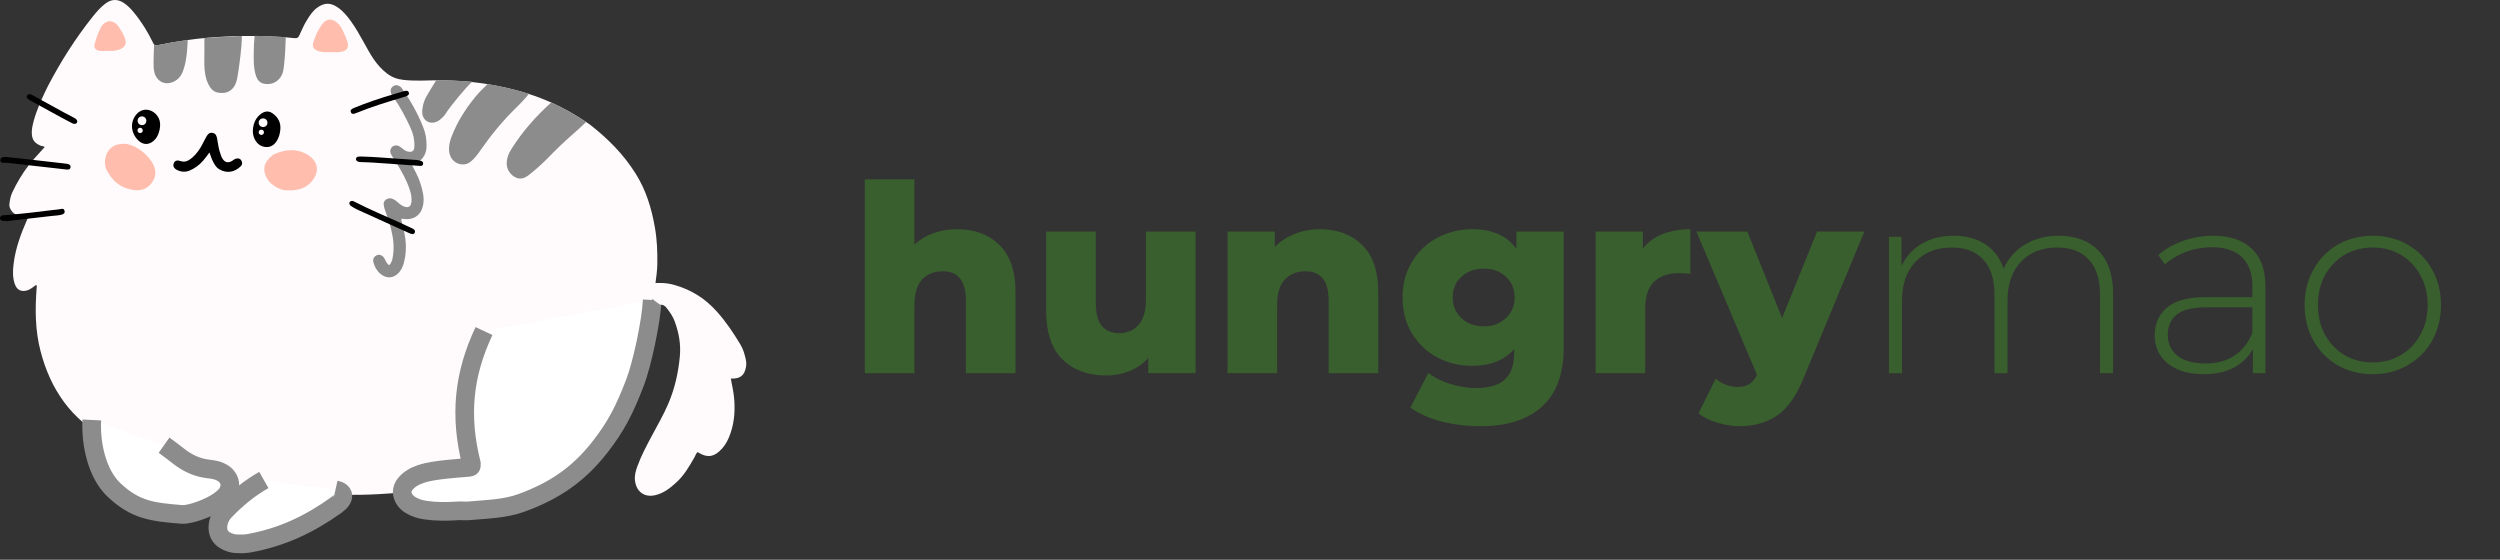 <svg width="268" height="60" viewBox="0 0 268 60" fill="none" xmlns="http://www.w3.org/2000/svg">
<rect x="0" y="0" width="268" height="60" fill="#333333" stroke="none"/>
<path d="M70.463 28.359C70.45 29.014 70.355 29.695 70.269 30.319C70.183 30.944 70.075 31.491 69.955 32.081C69.882 32.443 69.804 32.788 69.713 33.141C69.524 33.89 69.343 34.631 69.093 35.363C68.451 37.237 67.775 39.059 66.84 40.817C65.505 43.324 63.761 45.34 61.499 47.063C60.508 47.816 59.509 48.544 58.419 49.148C56.239 50.354 53.939 51.103 51.506 51.603C48.788 52.163 46.069 52.49 43.321 52.766C42.43 52.856 41.542 52.917 40.651 52.968C39.358 53.046 38.075 53.059 36.782 53.046C35.697 53.033 34.611 53.003 33.522 52.951C31.674 52.865 29.83 52.701 27.991 52.52C27.612 52.481 27.237 52.438 26.862 52.387C26.13 52.283 25.402 52.184 24.678 52.033C22.322 51.551 20.061 50.905 17.821 50.026C15.775 49.225 13.737 48.411 11.799 47.368C11.605 47.265 11.411 47.157 11.226 47.032C9.567 45.913 8.09 44.758 6.88 43.121C5.669 41.484 4.868 39.645 4.351 37.659C3.769 35.428 3.752 33.197 3.925 30.914C3.933 30.828 3.95 30.715 3.942 30.664C3.933 30.612 3.938 30.573 3.899 30.569C3.744 30.565 3.705 30.685 3.563 30.771C3.421 30.858 3.227 31.013 3.05 31.082C2.365 31.349 1.818 31.142 1.581 30.436C1.34 29.729 1.37 29.027 1.456 28.303C1.663 26.606 2.232 25.077 2.917 23.522C2.925 23.505 2.934 23.488 2.942 23.466C3.042 23.255 3.145 23.04 3.24 22.828C3.244 22.82 3.27 22.798 3.248 22.803C3.227 22.807 3.158 22.841 3.102 22.846C3.093 22.846 3.175 22.833 3.067 22.85C2.96 22.867 2.637 23.001 2.434 23.044C2.232 23.083 1.956 23.044 1.706 22.979C1.698 22.979 1.861 23.031 1.642 22.962C1.426 22.893 0.957 22.359 1.004 21.915C1.051 21.472 1.12 21.041 1.314 20.632C1.81 19.585 2.37 18.633 3.076 17.72C3.227 17.522 3.382 17.341 3.541 17.151C3.567 17.121 3.593 17.091 3.619 17.061C4.002 16.626 4.398 16.199 4.786 15.768C4.687 15.656 4.528 15.678 4.407 15.635C3.791 15.407 3.459 15.053 3.412 14.386C3.378 13.886 3.481 13.481 3.614 12.96C3.748 12.443 3.981 11.814 4.192 11.28C4.261 11.099 4.347 10.901 4.433 10.716C4.661 10.216 4.889 9.708 5.144 9.212C6.518 6.585 8.06 4.151 9.908 1.825C10.343 1.282 10.774 0.761 11.368 0.335C11.962 -0.088 12.587 -0.118 13.229 0.287C13.651 0.554 14.004 0.916 14.323 1.304C15.167 2.32 15.835 3.41 16.412 4.595C16.451 4.672 16.442 4.707 16.537 4.784C16.628 4.862 16.727 4.883 16.903 4.845C17.954 4.629 19.053 4.435 20.134 4.285C20.728 4.203 21.331 4.134 21.93 4.078C23.261 3.953 24.601 3.888 25.936 3.862C26.393 3.854 26.849 3.854 27.306 3.858C28.271 3.871 29.24 3.91 30.201 3.966C30.347 3.974 30.502 3.992 30.64 4C30.941 4.022 31.303 4.065 31.579 4.091C31.855 4.117 31.971 4.039 32.079 3.811C32.333 3.272 32.552 2.721 32.867 2.213C33.181 1.704 33.504 1.183 33.995 0.83C34.749 0.287 35.391 0.253 36.171 0.77C36.748 1.149 37.196 1.696 37.601 2.251C38.126 2.971 38.561 3.755 38.992 4.526C39.345 5.15 39.681 5.805 40.086 6.382C40.491 6.96 40.944 7.468 41.491 7.881C42.038 8.299 42.593 8.489 43.265 8.566C43.937 8.644 44.626 8.648 45.307 8.639C45.794 8.631 46.285 8.605 46.776 8.609C47.943 8.609 49.102 8.657 50.265 8.756C50.377 8.764 50.493 8.782 50.605 8.795C51.165 8.859 51.73 8.928 52.285 9.023C53.789 9.277 55.249 9.609 56.7 10.074C57.528 10.341 58.307 10.642 59.1 10.996C60.405 11.582 61.645 12.284 62.839 13.085C63.007 13.197 63.183 13.309 63.347 13.438C65.229 14.924 66.849 16.557 68.133 18.599C69.257 20.382 69.838 22.299 70.2 24.358C70.437 25.676 70.489 27.015 70.463 28.359Z" fill="#FFFAFB"/>
<path d="M35.512 5.59C35.137 5.59 34.62 5.62 34.228 5.508C33.672 5.348 33.405 5.06 33.612 4.452C33.819 3.845 34.094 3.186 34.495 2.643C35.008 1.95 35.615 1.924 36.24 2.527C36.481 2.76 36.645 3.044 36.791 3.367C36.938 3.69 37.114 4.069 37.23 4.422C37.441 5.073 37.222 5.456 36.524 5.564C36.201 5.62 35.886 5.59 35.512 5.59Z" fill="#FFBDAE"/>
<path d="M11.286 5.469C11.075 5.46 10.842 5.478 10.631 5.443C10.252 5.374 10.046 5.137 10.14 4.754C10.291 4.155 10.498 3.587 10.765 3.031C10.838 2.885 10.929 2.734 11.045 2.618C11.445 2.23 11.868 2.165 12.337 2.471C12.565 2.622 12.712 2.846 12.854 3.066C13.078 3.41 13.285 3.768 13.41 4.155C13.591 4.715 13.405 5.047 12.871 5.28C12.634 5.383 12.354 5.435 12.092 5.456C11.829 5.478 11.553 5.443 11.286 5.439C11.282 5.448 11.295 5.469 11.286 5.469Z" fill="#FFBDAE"/>
<path d="M69.92 32.159C69.795 34.562 68.818 39.077 68.077 41.002C66.914 44.026 66.039 45.693 64.372 47.851C62.033 50.875 59.423 52.619 55.938 53.894C54.09 54.575 52.195 54.579 50.269 54.76C49.877 54.795 49.49 54.739 49.098 54.764C47.922 54.842 46.763 54.855 45.596 54.683C45.036 54.601 44.51 54.437 44.019 54.144C43.786 54.002 43.571 53.825 43.416 53.602C43.02 53.033 43.007 52.43 43.438 51.891C43.873 51.353 44.45 51.043 45.075 50.827C45.936 50.53 46.897 50.427 47.758 50.323C48.62 50.22 49.382 50.186 50.2 50.108C50.554 50.074 50.532 50.018 50.532 49.703C49.266 44.629 49.658 40.218 51.885 35.488" fill="white"/>
<path d="M69.92 32.159C69.795 34.562 68.818 39.077 68.077 41.002C66.914 44.026 66.039 45.693 64.372 47.851C62.033 50.875 59.423 52.619 55.938 53.894C54.09 54.575 52.195 54.579 50.269 54.76C49.877 54.795 49.49 54.739 49.098 54.764C47.922 54.842 46.763 54.855 45.596 54.683C45.036 54.601 44.51 54.437 44.019 54.144C43.786 54.002 43.571 53.825 43.416 53.602C43.02 53.033 43.007 52.43 43.438 51.891C43.873 51.353 44.45 51.043 45.075 50.827C45.936 50.53 46.897 50.427 47.758 50.323C48.62 50.22 49.382 50.186 50.2 50.108C50.554 50.074 50.532 50.018 50.532 49.703C49.266 44.629 49.658 40.218 51.885 35.488" stroke="#8C8C8C" stroke-width="2" stroke-miterlimit="10"/>
<path d="M78.341 40.584C78.488 41.346 78.665 42.113 78.716 42.889C78.811 44.306 78.682 45.602 78.13 46.916C77.889 47.489 77.553 47.993 77.088 48.402C76.36 49.04 75.705 49.014 74.9 48.532C74.861 48.51 74.801 48.45 74.766 48.48C74.615 48.605 74.559 48.824 74.46 49.001C73.896 49.979 73.349 50.944 72.509 51.711C71.837 52.326 71.144 52.878 70.23 53.085C69.059 53.352 68.201 52.693 68.068 51.504C68.008 50.97 68.15 50.466 68.335 49.962C68.753 48.812 69.304 47.799 69.89 46.697C70.476 45.594 71.144 44.444 71.648 43.263C72.337 41.644 72.716 39.964 72.879 38.206C73 36.906 72.78 35.699 72.337 34.476C72.134 33.907 71.794 33.429 71.419 32.96C71.294 32.8 71.096 32.675 70.924 32.671C70.752 32.663 70.691 32.615 70.588 32.542C70.222 32.279 69.882 32.021 69.52 31.758C69.451 31.706 69.39 31.65 69.33 31.59C69.132 31.383 68.951 31.194 69.041 30.884C69.132 30.573 69.408 30.418 69.726 30.384C70.597 30.289 71.449 30.306 72.298 30.548C74.124 31.069 75.563 31.978 76.829 33.382C77.82 34.48 78.617 35.678 79.375 36.936C79.677 37.44 79.832 37.987 79.953 38.555C80.004 38.805 80.017 39.059 79.974 39.318C79.815 40.287 79.302 40.623 78.341 40.584Z" fill="#FFFAFB"/>
<path d="M17.588 47.722C18.148 48.118 18.665 48.544 19.216 48.958C20.172 49.682 21.159 50.138 22.357 50.276C22.779 50.323 23.222 50.388 23.584 50.56C23.95 50.733 24.204 50.909 24.407 51.228C24.743 51.758 24.687 52.288 24.42 52.796C24.222 53.175 23.709 53.558 23.451 53.739C22.464 54.441 20.392 55.212 19.492 55.144C16.348 54.894 14.508 54.687 12.212 52.512C10.369 50.763 9.714 47.554 9.839 45.021" fill="white"/>
<path d="M17.588 47.722C18.148 48.118 18.665 48.544 19.216 48.958C20.172 49.682 21.159 50.138 22.357 50.276C22.779 50.323 23.222 50.388 23.584 50.56C23.95 50.733 24.204 50.909 24.407 51.228C24.743 51.758 24.687 52.288 24.42 52.796C24.222 53.175 23.709 53.558 23.451 53.739C22.464 54.441 20.392 55.212 19.492 55.144C16.348 54.894 14.508 54.687 12.212 52.512C10.369 50.763 9.714 47.554 9.839 45.021" stroke="#8C8C8C" stroke-width="2" stroke-miterlimit="10"/>
<path d="M35.96 52.516C36.059 52.538 36.162 52.546 36.257 52.585C36.774 52.787 36.912 53.175 36.58 53.636C36.442 53.825 36.261 53.985 36.068 54.127C33.138 56.225 30.192 57.612 26.625 58.249C26.354 58.297 26.113 58.301 25.803 58.305C25.492 58.305 25.092 58.297 24.747 58.193C23.636 57.862 23.149 57.099 23.438 55.949C23.554 55.488 23.774 55.113 24.11 54.764C25.35 53.472 26.716 52.344 28.284 51.452" fill="white"/>
<path d="M35.96 52.516C36.059 52.538 36.162 52.546 36.257 52.585C36.774 52.787 36.912 53.175 36.58 53.636C36.442 53.825 36.261 53.985 36.068 54.127C33.138 56.225 30.192 57.612 26.625 58.249C26.354 58.297 26.113 58.301 25.803 58.305C25.492 58.305 25.092 58.297 24.747 58.193C23.636 57.862 23.149 57.099 23.438 55.949C23.554 55.488 23.774 55.113 24.11 54.764C25.35 53.472 26.716 52.344 28.284 51.452" stroke="#8C8C8C" stroke-width="2" stroke-miterlimit="10"/>
<path d="M44.135 17.629C44.459 18.31 44.816 18.853 45.049 19.602C45.281 20.347 45.522 21.136 45.359 21.971C45.156 23.04 44.398 23.591 43.313 23.479C43.231 23.47 43.132 23.423 43.08 23.457C42.959 23.539 43.037 23.681 43.067 23.789C43.227 24.418 43.386 25.03 43.463 25.671C43.562 26.524 43.515 27.347 43.295 28.178C43.192 28.558 43.037 28.915 42.77 29.212C42.184 29.863 41.443 29.897 40.78 29.354C40.409 29.049 40.155 28.583 40.048 28.183C39.936 27.782 40.048 27.537 40.379 27.369C40.711 27.201 41.051 27.416 41.211 27.709C41.37 28.002 41.452 28.239 41.715 28.441C41.917 28.234 42.029 27.972 42.081 27.696C42.296 26.606 42.184 25.602 41.921 24.547C41.749 23.849 41.508 23.195 41.275 22.527C41.254 22.462 41.219 22.385 41.211 22.337C41.12 21.967 41.034 21.627 41.396 21.385C41.758 21.144 42.107 21.273 42.456 21.532C42.692 21.709 42.964 22.01 43.265 22.122C43.782 22.316 44.054 22.178 44.11 21.609C44.148 21.196 44.066 20.774 43.937 20.369C43.597 19.301 43.041 18.349 42.46 17.392C42.3 17.134 42.107 16.888 41.969 16.63C41.831 16.372 41.762 16.195 41.917 15.902C42.072 15.609 42.46 15.497 42.779 15.669C42.951 15.76 43.119 15.919 43.265 16.023C43.412 16.126 43.558 16.216 43.718 16.251C44.157 16.341 44.398 16.208 44.42 15.743C44.454 15.045 44.316 14.377 44.023 13.735C43.485 12.551 42.873 11.418 42.137 10.35C42.059 10.238 41.969 10.13 41.926 10.009C41.827 9.712 41.878 9.436 42.137 9.251C42.4 9.066 42.675 9.113 42.925 9.298C43.002 9.359 43.067 9.441 43.123 9.522C44.019 10.815 44.76 12.116 45.35 13.593C45.626 14.287 45.742 14.911 45.725 15.738C45.708 16.57 45.221 17.341 44.316 17.556C44.278 17.569 44.178 17.616 44.135 17.629Z" fill="#8C8C8C"/>
<path d="M56.7 10.057C56.498 10.328 56.33 10.509 56.084 10.772C55.843 11.039 55.55 11.336 55.27 11.607C53.853 12.994 52.613 14.515 51.48 16.147C51.2 16.552 50.898 16.949 50.523 17.272C50.265 17.5 49.959 17.638 49.623 17.629C48.658 17.603 48.12 16.837 48.133 15.962C48.141 15.419 48.262 15.023 48.439 14.566C49.055 13.011 49.903 11.676 50.95 10.393C51.359 9.889 51.816 9.454 52.277 9.006C53.784 9.26 55.245 9.6 56.7 10.057Z" fill="#8C8C8C"/>
<path d="M62.834 13.072C62.826 13.085 62.817 13.093 62.804 13.106C62.356 13.546 61.891 13.963 61.417 14.377C60.478 15.195 59.587 16.057 58.721 16.949C58.1 17.586 57.446 18.163 56.743 18.719C56.291 19.077 55.822 19.296 55.262 19.016C54.697 18.736 54.323 18.159 54.323 17.556C54.318 16.953 54.521 16.453 54.818 15.984C56.02 14.08 57.433 12.477 59.1 10.978C60.405 11.582 61.641 12.271 62.834 13.072Z" fill="#8C8C8C"/>
<path d="M50.566 8.816C50.566 8.825 50.911 8.502 50.446 8.924C49.985 9.346 48.309 11.319 47.732 12.245C47.611 12.434 47.306 12.736 47.073 12.9C46.724 13.145 46.242 13.24 45.854 13.046C45.466 12.852 45.285 12.443 45.264 12.133C45.242 11.818 45.285 11.754 45.311 11.521C45.337 11.289 45.385 11.129 45.453 10.918C45.522 10.707 45.621 10.5 45.733 10.306C46.065 9.725 46.414 9.156 46.772 8.596C47.935 8.601 49.106 8.639 50.256 8.747C50.368 8.756 50.571 8.635 50.566 8.816Z" fill="#8C8C8C"/>
<path d="M25.927 3.854C25.919 4.547 25.863 5.232 25.781 5.921C25.699 6.615 25.604 7.321 25.497 8.011C25.436 8.39 25.363 8.786 25.191 9.118C24.863 9.746 24.312 10.009 23.636 9.962C22.959 9.914 22.636 9.622 22.331 9.014C22.025 8.407 21.921 7.631 21.904 6.938C21.891 6.421 21.917 5.818 21.913 5.34C21.909 4.862 21.904 4.521 21.917 4.069C23.252 3.996 24.588 3.918 25.927 3.854Z" fill="#8C8C8C"/>
<path d="M30.636 3.992C30.593 5.047 30.562 6.094 30.429 7.14C30.39 7.438 30.36 7.722 30.222 8.011C29.873 8.756 29.132 9.135 28.327 8.98C27.831 8.885 27.586 8.549 27.435 8.114C27.289 7.675 27.228 7.11 27.207 6.692C27.19 6.395 27.203 6.012 27.203 5.822C27.198 5.086 27.228 4.53 27.293 3.841C28.258 3.862 29.223 3.888 30.192 3.953C30.338 3.966 30.489 3.974 30.636 3.992Z" fill="#8C8C8C"/>
<path d="M20.121 4.276C20.121 4.306 20.121 4.362 20.121 4.388C20.069 5.344 20.017 6.305 19.746 7.227C19.578 7.804 19.35 8.329 18.811 8.652C17.855 9.23 16.847 8.855 16.554 7.774C16.438 7.343 16.468 6.921 16.464 6.49C16.459 5.917 16.511 5.344 16.515 4.771C16.649 4.866 16.714 4.875 16.89 4.836C17.95 4.621 19.044 4.427 20.121 4.276Z" fill="#8C8C8C"/>
<path d="M0.655 16.824C1.53 16.914 2.434 17.018 3.33 17.117C4.562 17.255 5.824 17.397 7.065 17.543C7.198 17.56 7.336 17.578 7.448 17.659C7.556 17.737 7.586 17.853 7.556 17.974C7.53 18.09 7.448 18.151 7.345 18.168C7.241 18.185 7.142 18.176 7.039 18.163C4.997 17.927 2.968 17.694 0.922 17.47C0.772 17.453 0.638 17.444 0.461 17.457C0.28 17.47 0.035 17.431 0.039 17.181C0.044 16.931 0.207 16.858 0.453 16.824C0.5 16.819 0.556 16.815 0.655 16.824Z" fill="black"/>
<path d="M0.651 23.677C0.573 23.668 0.384 23.69 0.255 23.668C0.125 23.647 0.013 23.556 0 23.401C-0.008 23.251 0.112 23.147 0.22 23.104C0.328 23.061 0.392 23.074 0.479 23.07C2.206 22.936 3.929 22.738 5.635 22.518C5.936 22.48 6.281 22.462 6.526 22.402C6.776 22.342 6.871 22.415 6.923 22.609C6.974 22.803 6.849 22.932 6.673 22.992C6.32 23.104 5.941 23.104 5.57 23.147C3.938 23.337 2.301 23.522 0.672 23.712C0.629 23.703 0.728 23.686 0.651 23.677Z" fill="black"/>
<path d="M3.218 10.091C3.33 10.113 3.386 10.151 3.477 10.199C4.984 11.004 6.445 11.861 7.974 12.645C8.021 12.667 8.021 12.667 8.116 12.736C8.211 12.805 8.353 12.977 8.245 13.149C8.137 13.322 7.931 13.287 7.814 13.244C7.698 13.201 7.681 13.18 7.621 13.149C6.122 12.383 4.691 11.543 3.21 10.75C3.119 10.703 3.046 10.655 2.96 10.573C2.878 10.496 2.839 10.371 2.904 10.259C2.968 10.134 3.106 10.069 3.218 10.091Z" fill="black"/>
<path d="M37.786 21.536C37.825 21.536 37.902 21.575 37.976 21.609C39.544 22.419 41.189 23.113 42.809 23.841C43.227 24.026 43.636 24.22 44.053 24.418C44.161 24.47 44.26 24.508 44.368 24.59C44.476 24.672 44.523 24.806 44.463 24.943C44.402 25.081 44.252 25.116 44.131 25.086C44.01 25.055 43.933 25.017 43.842 24.978C42.02 24.155 40.203 23.337 38.385 22.505C38.157 22.402 37.932 22.277 37.717 22.143C37.631 22.092 37.545 22.036 37.497 21.941C37.373 21.713 37.519 21.536 37.786 21.536Z" fill="black"/>
<path d="M44.975 17.78C43.321 17.655 41.659 17.547 40 17.431C39.595 17.401 39.182 17.397 38.781 17.379C38.63 17.375 38.462 17.371 38.337 17.306C38.213 17.241 38.152 17.16 38.165 17.026C38.178 16.893 38.264 16.815 38.394 16.794C38.523 16.776 38.665 16.776 38.798 16.781C40.086 16.815 41.374 16.927 42.658 17.013C43.282 17.056 43.911 17.099 44.536 17.142C44.721 17.155 44.911 17.173 45.087 17.229C45.264 17.285 45.398 17.375 45.359 17.582C45.32 17.789 45.169 17.797 44.975 17.78Z" fill="black"/>
<path d="M43.519 9.729C43.649 9.716 43.786 9.781 43.83 9.923C43.873 10.065 43.804 10.19 43.679 10.255C43.554 10.324 43.425 10.358 43.295 10.397C41.572 10.914 39.858 11.435 38.191 12.116C37.989 12.197 37.726 12.301 37.622 12.042C37.519 11.784 37.666 11.689 37.997 11.551C39.289 11.017 40.793 10.509 42.188 10.104C42.507 10.014 42.843 9.902 43.166 9.815C43.287 9.785 43.39 9.742 43.519 9.729Z" fill="black"/>
<path d="M11.26 17.224C11.355 16.208 11.932 15.566 12.919 15.432C13.629 15.333 14.284 15.605 14.827 15.945C15.365 16.285 15.757 16.656 16.11 17.125C16.64 17.832 16.869 18.585 16.416 19.378C15.968 20.171 15.232 20.494 14.327 20.369C12.966 20.179 12.066 19.447 11.441 18.241C11.282 17.922 11.23 17.556 11.26 17.224Z" fill="#FFBDAE"/>
<path d="M30.644 20.403C30.067 20.378 29.05 19.878 28.633 19.145C28.357 18.663 28.167 17.995 28.521 17.422C28.77 17.018 29.089 16.656 29.529 16.475C30.666 16.005 31.777 15.911 32.871 16.527C33.965 17.142 34.349 18.181 33.535 19.296C32.88 20.197 31.936 20.459 30.644 20.403Z" fill="#FFBDAE"/>
<path d="M22.451 16.346C22.24 16.626 22.02 16.944 21.792 17.203C21.366 17.694 20.883 18.056 20.293 18.297C19.854 18.478 19.346 18.413 18.984 18.224C18.626 18.034 18.506 17.797 18.639 17.479C18.773 17.16 19.07 17.168 19.367 17.272C19.664 17.375 19.957 17.336 20.229 17.173C20.767 16.841 21.146 16.38 21.469 15.863C21.693 15.506 21.874 15.088 22.064 14.756C22.253 14.425 22.404 14.183 22.783 14.244C23.166 14.304 23.24 14.631 23.291 14.963C23.373 15.497 23.459 16.031 23.645 16.544C23.713 16.733 23.782 16.927 23.907 17.091C24.153 17.41 24.424 17.47 24.795 17.298C24.937 17.233 25.006 17.134 25.191 17.048C25.372 16.962 25.656 16.931 25.824 17.138C25.992 17.345 26.009 17.621 25.811 17.819C25.148 18.474 24.316 18.611 23.528 18.159C23.128 17.931 22.955 17.556 22.787 17.22C22.619 16.88 22.589 16.66 22.451 16.346Z" fill="black"/>
<path d="M17.162 13.537C17.131 13.985 16.963 14.571 16.619 14.95C16.102 15.519 15.417 15.631 14.827 15.053C14.043 14.291 13.892 13.111 14.629 12.254C15.266 11.508 16.287 11.65 16.856 12.409C17.097 12.727 17.192 13.089 17.162 13.537Z" fill="black"/>
<path d="M15.688 12.956C15.684 13.223 15.482 13.421 15.215 13.416C14.948 13.412 14.749 13.201 14.754 12.934C14.758 12.667 14.96 12.469 15.228 12.477C15.49 12.482 15.688 12.689 15.688 12.956Z" fill="#FFFAFB"/>
<path d="M15.305 13.989C15.305 14.149 15.18 14.269 15.021 14.265C14.861 14.261 14.736 14.136 14.741 13.972C14.741 13.813 14.866 13.692 15.025 13.692C15.184 13.701 15.305 13.826 15.305 13.989Z" fill="#FFFAFB"/>
<path d="M27.112 13.882C27.172 13.193 27.431 12.585 28.021 12.176C28.417 11.9 28.822 11.866 29.231 12.159C29.834 12.589 30.123 13.154 30.05 13.908C30.015 14.287 29.92 14.666 29.731 15.002C29.468 15.467 29.098 15.786 28.538 15.764C27.978 15.738 27.569 15.428 27.31 14.933C27.146 14.61 27.082 14.261 27.112 13.882Z" fill="black"/>
<path d="M28.671 13.158C28.671 13.425 28.465 13.619 28.202 13.619C27.939 13.615 27.732 13.416 27.732 13.149C27.732 12.882 27.939 12.689 28.202 12.689C28.469 12.693 28.671 12.895 28.671 13.158Z" fill="#FFFAFB"/>
<path d="M28.297 14.183C28.297 14.343 28.172 14.463 28.012 14.463C27.853 14.463 27.728 14.338 27.728 14.179C27.728 14.02 27.853 13.899 28.012 13.899C28.176 13.903 28.297 14.024 28.297 14.183Z" fill="#FFFAFB"/>
<path d="M102.592 24.572C104.477 24.572 105.989 25.132 107.128 26.252C108.285 27.372 108.864 29.061 108.864 31.32V40H103.544V32.188C103.544 30.116 102.713 29.08 101.052 29.08C100.137 29.08 99.4 29.379 98.84 29.976C98.299 30.573 98.028 31.469 98.028 32.664V40H92.708V19.224H98.028V26.224C98.607 25.683 99.288 25.272 100.072 24.992C100.856 24.712 101.696 24.572 102.592 24.572ZM128.164 24.824V40H123.096V38.376C122.536 38.992 121.864 39.459 121.08 39.776C120.296 40.093 119.465 40.252 118.588 40.252C116.628 40.252 115.06 39.673 113.884 38.516C112.727 37.359 112.148 35.623 112.148 33.308V24.824H117.468V32.44C117.468 33.579 117.683 34.409 118.112 34.932C118.541 35.455 119.167 35.716 119.988 35.716C120.828 35.716 121.509 35.427 122.032 34.848C122.573 34.251 122.844 33.345 122.844 32.132V24.824H128.164ZM141.475 24.572C143.36 24.572 144.872 25.132 146.011 26.252C147.168 27.372 147.747 29.061 147.747 31.32V40H142.427V32.188C142.427 30.116 141.596 29.08 139.935 29.08C139.02 29.08 138.283 29.379 137.723 29.976C137.181 30.573 136.911 31.469 136.911 32.664V40H131.591V24.824H136.659V26.476C137.256 25.86 137.965 25.393 138.787 25.076C139.608 24.74 140.504 24.572 141.475 24.572ZM167.63 24.824V37.228C167.63 40.047 166.864 42.156 165.334 43.556C163.803 44.975 161.6 45.684 158.726 45.684C157.232 45.684 155.832 45.516 154.526 45.18C153.219 44.844 152.108 44.349 151.194 43.696L153.126 39.972C153.742 40.476 154.516 40.868 155.45 41.148C156.402 41.447 157.335 41.596 158.25 41.596C159.65 41.596 160.676 41.288 161.33 40.672C161.983 40.056 162.31 39.141 162.31 37.928V37.424C161.283 38.619 159.78 39.216 157.802 39.216C156.458 39.216 155.216 38.917 154.078 38.32C152.939 37.704 152.034 36.845 151.362 35.744C150.69 34.624 150.354 33.336 150.354 31.88C150.354 30.443 150.69 29.173 151.362 28.072C152.034 26.952 152.939 26.093 154.078 25.496C155.216 24.88 156.458 24.572 157.802 24.572C159.967 24.572 161.554 25.272 162.562 26.672V24.824H167.63ZM159.062 34.988C160.014 34.988 160.798 34.699 161.414 34.12C162.048 33.541 162.366 32.795 162.366 31.88C162.366 30.965 162.058 30.228 161.442 29.668C160.826 29.089 160.032 28.8 159.062 28.8C158.091 28.8 157.288 29.089 156.654 29.668C156.038 30.228 155.73 30.965 155.73 31.88C155.73 32.795 156.047 33.541 156.682 34.12C157.316 34.699 158.11 34.988 159.062 34.988ZM176.116 26.644C176.657 25.953 177.357 25.44 178.216 25.104C179.093 24.749 180.092 24.572 181.212 24.572V29.36C180.727 29.304 180.325 29.276 180.008 29.276C178.869 29.276 177.973 29.584 177.32 30.2C176.685 30.816 176.368 31.759 176.368 33.028V40H171.048V24.824H176.116V26.644ZM199.86 24.824L193.308 40.616C192.543 42.483 191.609 43.789 190.508 44.536C189.407 45.301 188.063 45.684 186.476 45.684C185.673 45.684 184.861 45.553 184.04 45.292C183.237 45.049 182.584 44.723 182.08 44.312L183.928 40.588C184.227 40.868 184.581 41.083 184.992 41.232C185.421 41.4 185.851 41.484 186.28 41.484C186.784 41.484 187.195 41.381 187.512 41.176C187.848 40.971 188.128 40.644 188.352 40.196L181.856 24.824H187.316L191.04 34.092L194.792 24.824H199.86ZM220.695 25.272C222.506 25.272 223.925 25.804 224.951 26.868C225.997 27.932 226.519 29.463 226.519 31.46V40H225.119V31.572C225.119 29.929 224.718 28.679 223.915 27.82C223.113 26.961 221.993 26.532 220.555 26.532C218.913 26.532 217.606 27.045 216.635 28.072C215.683 29.099 215.207 30.48 215.207 32.216V40H213.807V31.572C213.807 29.929 213.406 28.679 212.603 27.82C211.801 26.961 210.681 26.532 209.243 26.532C207.601 26.532 206.294 27.045 205.323 28.072C204.371 29.099 203.895 30.48 203.895 32.216V40H202.495V25.384H203.839V28.52C204.325 27.493 205.043 26.7 205.995 26.14C206.966 25.561 208.114 25.272 209.439 25.272C210.765 25.272 211.885 25.571 212.799 26.168C213.733 26.765 214.395 27.643 214.787 28.8C215.273 27.717 216.029 26.859 217.055 26.224C218.101 25.589 219.314 25.272 220.695 25.272ZM237.228 25.272C239.039 25.272 240.429 25.739 241.4 26.672C242.371 27.587 242.856 28.94 242.856 30.732V40H241.512V37.396C241.045 38.255 240.364 38.927 239.468 39.412C238.572 39.879 237.499 40.112 236.248 40.112C234.624 40.112 233.336 39.729 232.384 38.964C231.451 38.199 230.984 37.191 230.984 35.94C230.984 34.727 231.413 33.747 232.272 33C233.149 32.235 234.54 31.852 236.444 31.852H241.456V30.676C241.456 29.313 241.083 28.277 240.336 27.568C239.608 26.859 238.535 26.504 237.116 26.504C236.145 26.504 235.212 26.672 234.316 27.008C233.439 27.344 232.692 27.792 232.076 28.352L231.376 27.344C232.104 26.691 232.981 26.187 234.008 25.832C235.035 25.459 236.108 25.272 237.228 25.272ZM236.444 38.964C237.657 38.964 238.684 38.684 239.524 38.124C240.383 37.564 241.027 36.752 241.456 35.688V32.944H236.472C235.035 32.944 233.989 33.205 233.336 33.728C232.701 34.251 232.384 34.969 232.384 35.884C232.384 36.836 232.739 37.592 233.448 38.152C234.157 38.693 235.156 38.964 236.444 38.964ZM254.364 40.112C252.982 40.112 251.732 39.795 250.612 39.16C249.51 38.525 248.642 37.648 248.008 36.528C247.373 35.389 247.056 34.111 247.056 32.692C247.056 31.273 247.373 30.004 248.008 28.884C248.642 27.745 249.51 26.859 250.612 26.224C251.732 25.589 252.982 25.272 254.364 25.272C255.745 25.272 256.986 25.589 258.088 26.224C259.208 26.859 260.085 27.745 260.72 28.884C261.354 30.004 261.672 31.273 261.672 32.692C261.672 34.111 261.354 35.389 260.72 36.528C260.085 37.648 259.208 38.525 258.088 39.16C256.986 39.795 255.745 40.112 254.364 40.112ZM254.364 38.852C255.484 38.852 256.482 38.591 257.36 38.068C258.256 37.545 258.956 36.817 259.46 35.884C259.982 34.951 260.244 33.887 260.244 32.692C260.244 31.497 259.982 30.433 259.46 29.5C258.956 28.567 258.256 27.839 257.36 27.316C256.482 26.793 255.484 26.532 254.364 26.532C253.244 26.532 252.236 26.793 251.34 27.316C250.462 27.839 249.762 28.567 249.24 29.5C248.736 30.433 248.484 31.497 248.484 32.692C248.484 33.887 248.736 34.951 249.24 35.884C249.762 36.817 250.462 37.545 251.34 38.068C252.236 38.591 253.244 38.852 254.364 38.852Z" fill="#395F2E"/>
</svg>
